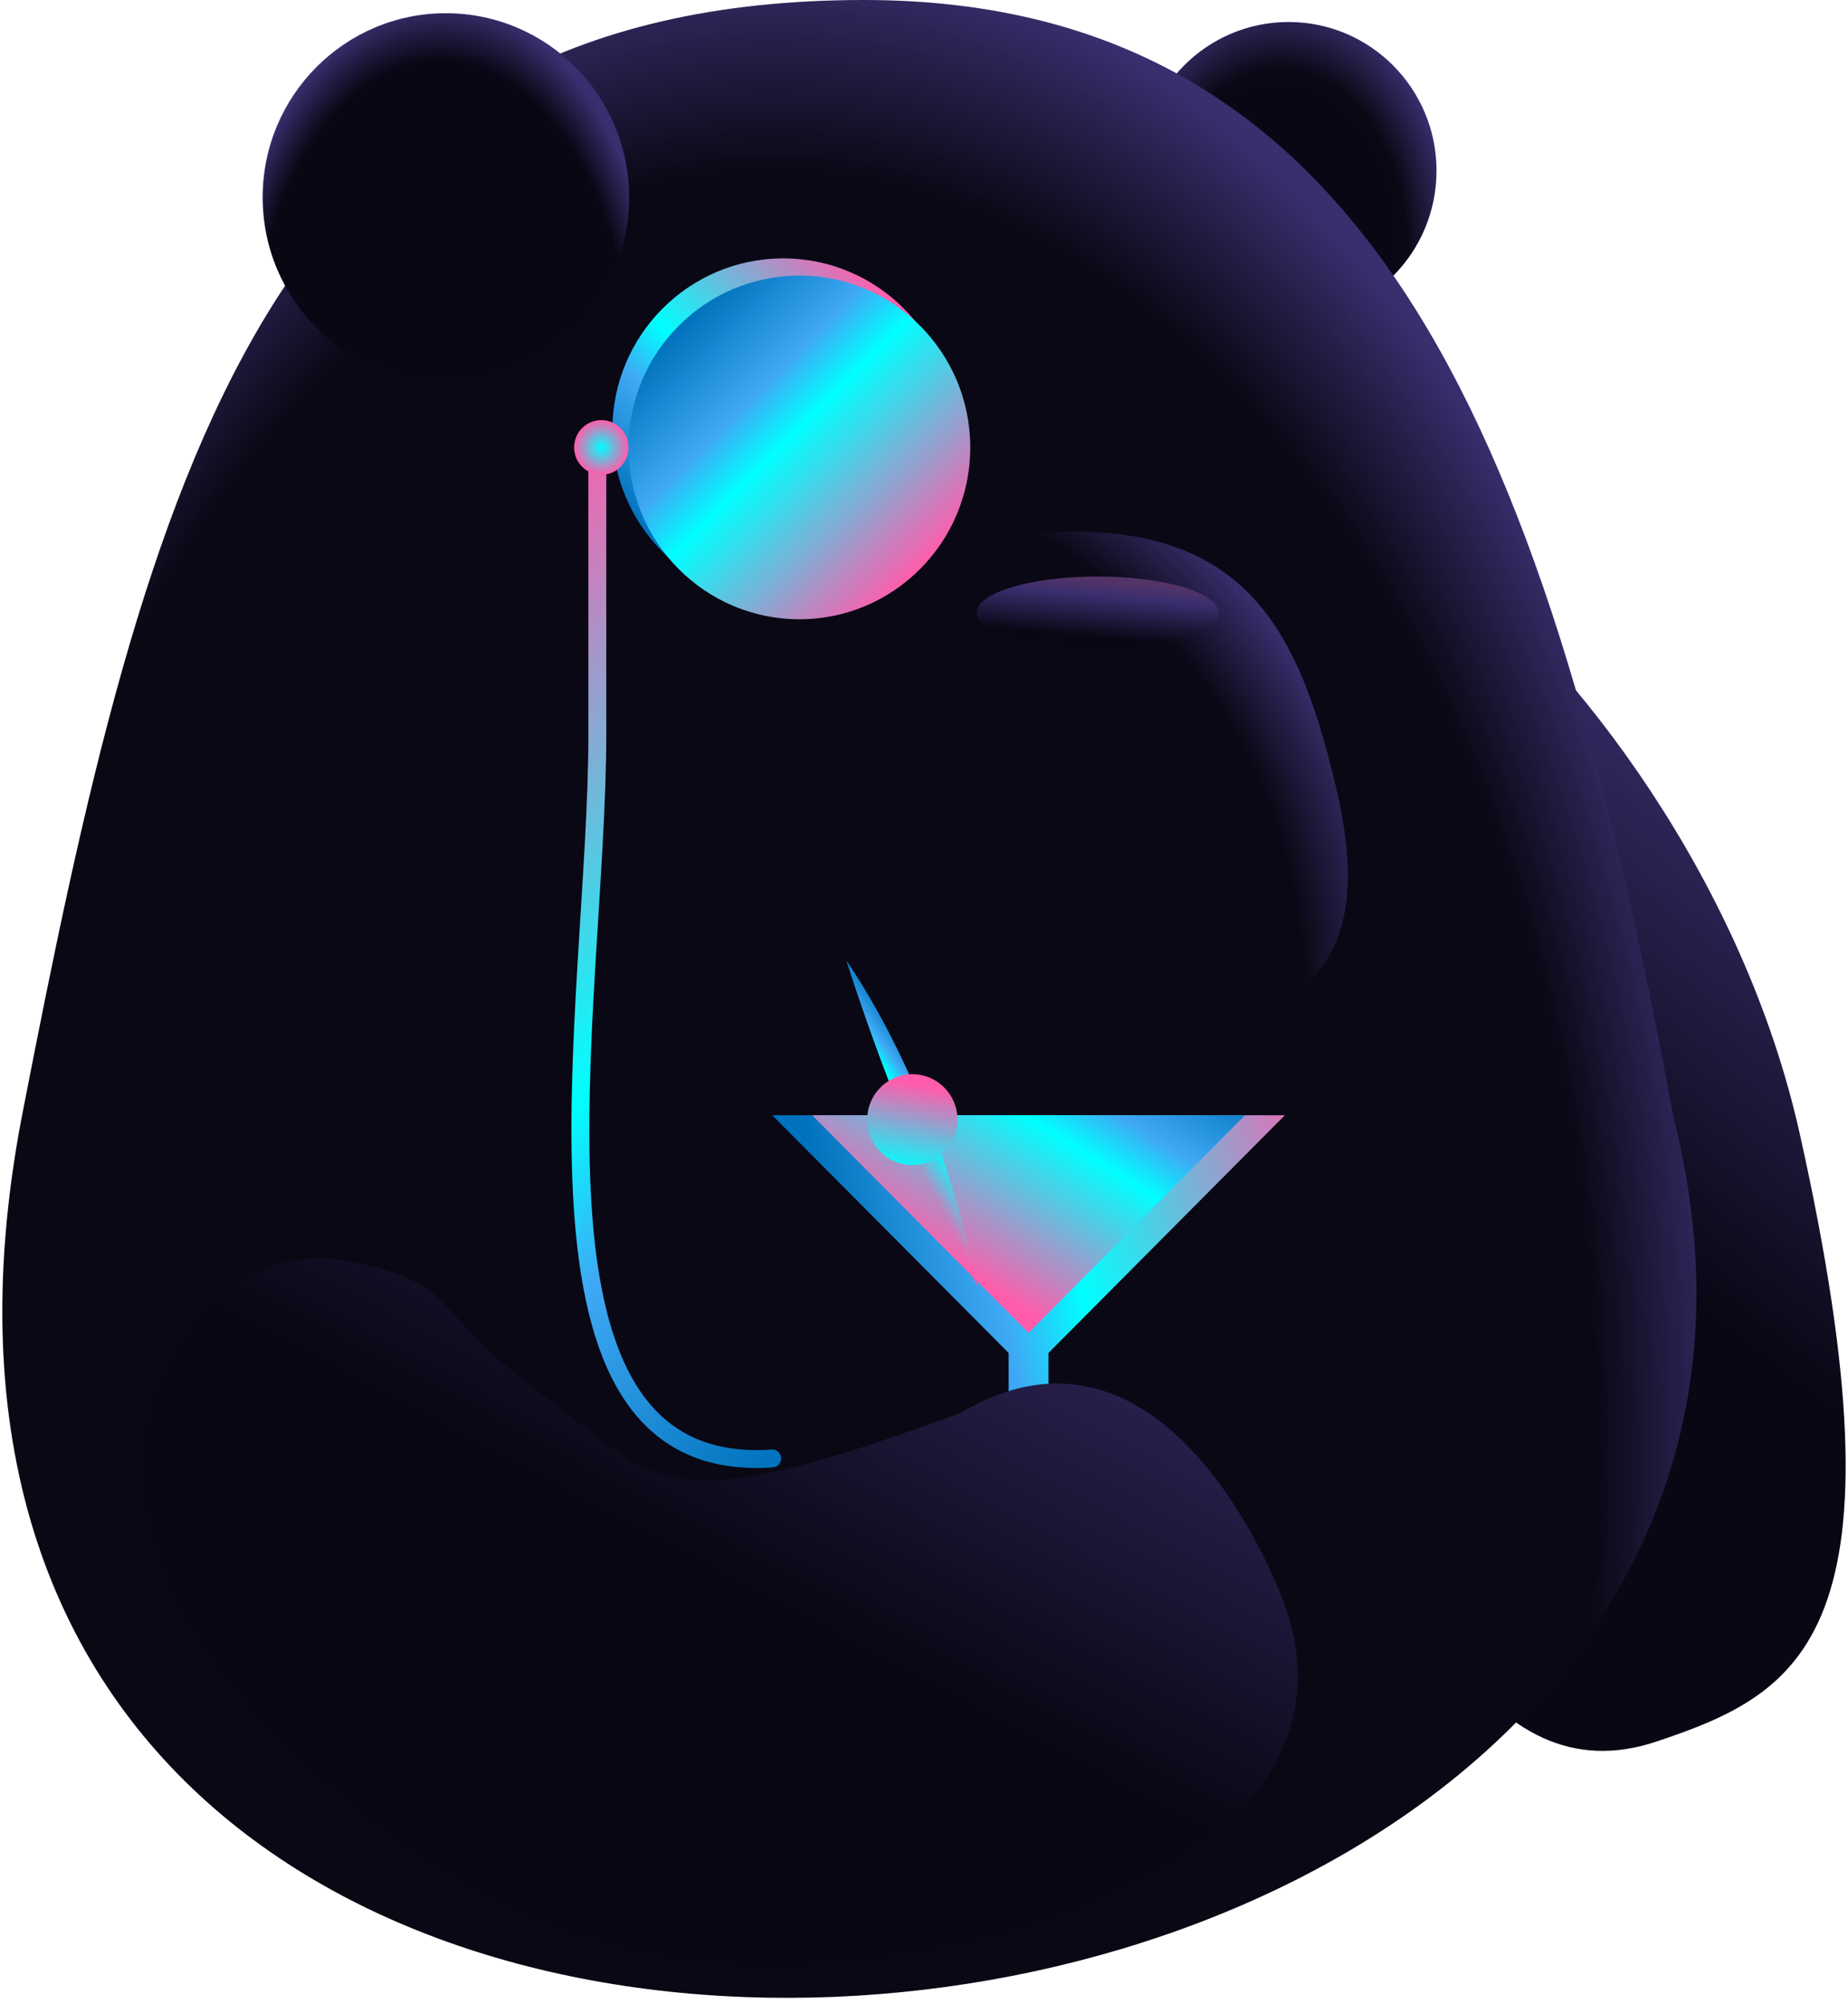 <svg width="310" height="336" viewBox="0 0 310 336" fill="none" xmlns="http://www.w3.org/2000/svg">
<g clip-path="url(#clip0_12628_627)">
<path d="M277.79 292.056C221.835 310.735 210.052 154.517 201.318 99.65C192.584 44.782 283.21 106.284 301.927 190.202C320.644 274.12 302.252 283.889 277.79 292.056Z" fill="url(#paint0_linear_12628_627)"/>
<path d="M216.159 53.563C229.86 53.563 240.975 42.399 240.975 28.625C240.975 14.852 229.86 3.688 216.159 3.688C202.458 3.688 191.344 14.852 191.344 28.625C191.344 42.399 202.458 53.563 216.159 53.563Z" fill="url(#paint1_radial_12628_627)"/>
<path d="M280.731 187.404C325.513 364.534 -37.04 402.829 3.571 187.72C24.738 78.4 44.891 0 144.93 0C231.189 0 260.135 75.82 280.741 187.404H280.731Z" fill="url(#paint2_radial_12628_627)"/>
<path d="M74.799 63.974C91.775 63.974 105.536 50.151 105.536 33.094C105.536 16.038 91.766 2.215 74.799 2.215C57.833 2.215 44.062 16.038 44.062 33.094C44.062 50.151 57.823 63.974 74.799 63.974Z" fill="url(#paint3_radial_12628_627)"/>
<path d="M222.276 124.863C229.328 150.147 232.122 175.321 180.002 175.321C116.828 175.321 127.519 150.809 136.007 124.913C142.843 104.099 148.872 89.129 180.002 89.129C206.854 89.129 216.326 103.535 222.276 124.854V124.863Z" fill="url(#paint4_radial_12628_627)"/>
<path d="M184.125 108.865C195.338 108.865 204.426 106.135 204.426 102.764C204.426 99.392 195.338 96.673 184.125 96.673C172.912 96.673 163.824 99.402 163.824 102.764C163.824 106.126 172.912 108.865 184.125 108.865Z" fill="url(#paint5_linear_12628_627)"/>
<path d="M131.384 100.954C147.213 100.954 160.045 88.054 160.045 72.141C160.045 56.228 147.213 43.328 131.384 43.328C115.555 43.328 102.723 56.228 102.723 72.141C102.723 88.054 115.555 100.954 131.384 100.954Z" fill="url(#paint6_linear_12628_627)"/>
<path d="M134.099 103.841C149.928 103.841 162.76 90.941 162.76 75.028C162.76 59.115 149.928 46.215 134.099 46.215C118.27 46.215 105.438 59.115 105.438 75.028C105.438 90.941 118.27 103.841 134.099 103.841Z" fill="url(#paint7_linear_12628_627)"/>
<path d="M100.204 72.142V123.103C100.204 169.101 83.857 247.769 129.534 244.565" stroke="url(#paint8_linear_12628_627)" stroke-width="3" stroke-miterlimit="10" stroke-linecap="round"/>
<path d="M100.872 79.616C103.393 79.616 105.436 77.562 105.436 75.028C105.436 72.495 103.393 70.44 100.872 70.44C98.352 70.44 96.309 72.495 96.309 75.028C96.309 77.562 98.352 79.616 100.872 79.616Z" fill="url(#paint9_radial_12628_627)"/>
<path d="M129.535 187.008H215.538L175.881 226.866V244.654H169.193V226.866L129.535 187.008Z" fill="url(#paint10_linear_12628_627)"/>
<path d="M172.538 223.504L208.841 187.008H136.234L172.538 223.504Z" fill="url(#paint11_linear_12628_627)"/>
<path d="M141.969 161.072C141.969 161.072 157.175 181.945 164.02 215.831C164.02 215.831 152.188 192.703 141.969 161.072Z" fill="url(#paint12_linear_12628_627)"/>
<path d="M153.042 195.353C157.225 195.353 160.616 191.944 160.616 187.74C160.616 183.535 157.225 180.126 153.042 180.126C148.86 180.126 145.469 183.535 145.469 187.74C145.469 191.944 148.86 195.353 153.042 195.353Z" fill="url(#paint13_linear_12628_627)"/>
<path d="M58.284 211.461C31.59 206.161 2.653 247.264 44.839 290.425C87.024 333.585 125.226 335.019 168.552 324.903C214.367 311.298 222.865 288.121 215.222 268.365C215.222 268.365 196.338 215.979 161.106 236.942C110.403 255.59 111.112 248.728 91.155 234.025C71.198 219.321 77.719 215.317 58.274 211.461H58.284Z" fill="url(#paint14_linear_12628_627)"/>
</g>
<defs>
<linearGradient id="paint0_linear_12628_627" x1="213.636" y1="230.451" x2="297.069" y2="123.717" gradientUnits="userSpaceOnUse">
<stop offset="0.39" stop-color="#080713"/>
<stop offset="1" stop-color="#3A2E6E"/>
</linearGradient>
<radialGradient id="paint1_radial_12628_627" cx="0" cy="0" r="1" gradientUnits="userSpaceOnUse" gradientTransform="translate(214.737 41.696) scale(29.32 41.539)">
<stop offset="0.64" stop-color="#080814"/>
<stop offset="0.72" stop-color="#090814"/>
<stop offset="1" stop-color="#3A2E6E"/>
</radialGradient>
<radialGradient id="paint2_radial_12628_627" cx="0" cy="0" r="1" gradientUnits="userSpaceOnUse" gradientTransform="translate(129.449 244.541) scale(163.708 251.703)">
<stop stop-color="#090814"/>
<stop offset="0.85" stop-color="#090814"/>
<stop offset="1" stop-color="#3A2E6E"/>
</radialGradient>
<radialGradient id="paint3_radial_12628_627" cx="0" cy="0" r="1" gradientUnits="userSpaceOnUse" gradientTransform="translate(73.868 65.147) scale(38.015 64.558)">
<stop offset="0.85" stop-color="#080714"/>
<stop offset="1" stop-color="#3A2E6E"/>
</radialGradient>
<radialGradient id="paint4_radial_12628_627" cx="0" cy="0" r="1" gradientUnits="userSpaceOnUse" gradientTransform="translate(130.172 166.723) scale(103.58 104.079)">
<stop offset="0.85" stop-color="#090814"/>
<stop offset="1" stop-color="#3A2E6E"/>
</radialGradient>
<linearGradient id="paint5_linear_12628_627" x1="183.761" y1="106.936" x2="184.616" y2="97.356" gradientUnits="userSpaceOnUse">
<stop stop-color="#080714"/>
<stop offset="0.74" stop-color="#3A2E6E"/>
<stop offset="1" stop-color="#533468"/>
</linearGradient>
<linearGradient id="paint6_linear_12628_627" x1="111.112" y1="92.52" x2="151.869" y2="51.988" gradientUnits="userSpaceOnUse">
<stop stop-color="#0071BC"/>
<stop offset="0.3" stop-color="#3FA9F5"/>
<stop offset="0.46" stop-color="#00FFFF"/>
<stop offset="1" stop-color="#FF5DAB"/>
</linearGradient>
<linearGradient id="paint7_linear_12628_627" x1="113.837" y1="54.66" x2="154.584" y2="95.192" gradientUnits="userSpaceOnUse">
<stop stop-color="#0071BC"/>
<stop offset="0.3" stop-color="#3FA9F5"/>
<stop offset="0.46" stop-color="#00FFFF"/>
<stop offset="1" stop-color="#FF5DAB"/>
</linearGradient>
<linearGradient id="paint8_linear_12628_627" x1="60.212" y1="110.259" x2="163.252" y2="212.765" gradientUnits="userSpaceOnUse">
<stop stop-color="#FF5DAB"/>
<stop offset="0.54" stop-color="#00FFFF"/>
<stop offset="0.7" stop-color="#3FA9F5"/>
<stop offset="1" stop-color="#0071BC"/>
</linearGradient>
<radialGradient id="paint9_radial_12628_627" cx="0" cy="0" r="1" gradientUnits="userSpaceOnUse" gradientTransform="translate(100.872 75.028) scale(4.564 4.588)">
<stop stop-color="#00FFFF"/>
<stop offset="1" stop-color="#FF5DAB"/>
</radialGradient>
<linearGradient id="paint10_linear_12628_627" x1="225.138" y1="199.15" x2="141.422" y2="218.229" gradientUnits="userSpaceOnUse">
<stop stop-color="#FF5DAB"/>
<stop offset="0.54" stop-color="#00FFFF"/>
<stop offset="0.7" stop-color="#3FA9F5"/>
<stop offset="1" stop-color="#0071BC"/>
</linearGradient>
<linearGradient id="paint11_linear_12628_627" x1="184.895" y1="167.192" x2="157.46" y2="210.71" gradientUnits="userSpaceOnUse">
<stop stop-color="#0071BC"/>
<stop offset="0.3" stop-color="#3FA9F5"/>
<stop offset="0.46" stop-color="#00FFFF"/>
<stop offset="1" stop-color="#FF5DAB"/>
</linearGradient>
<linearGradient id="paint12_linear_12628_627" x1="159.498" y1="183.804" x2="147.997" y2="191.977" gradientUnits="userSpaceOnUse">
<stop stop-color="#0071BC"/>
<stop offset="0.3" stop-color="#3FA9F5"/>
<stop offset="0.46" stop-color="#00FFFF"/>
<stop offset="1" stop-color="#FF5DAB"/>
</linearGradient>
<linearGradient id="paint13_linear_12628_627" x1="149.091" y1="207.965" x2="154.231" y2="182.071" gradientUnits="userSpaceOnUse">
<stop stop-color="#0071BC"/>
<stop offset="0.3" stop-color="#3FA9F5"/>
<stop offset="0.46" stop-color="#00FFFF"/>
<stop offset="1" stop-color="#FF5DAB"/>
</linearGradient>
<linearGradient id="paint14_linear_12628_627" x1="92.027" y1="316.687" x2="164.382" y2="180.34" gradientUnits="userSpaceOnUse">
<stop offset="0.39" stop-color="#080713"/>
<stop offset="1" stop-color="#3A2E6E"/>
</linearGradient>
<clipPath id="clip0_12628_627">
<rect width="310" height="336" fill="white"/>
</clipPath>
</defs>
</svg>
